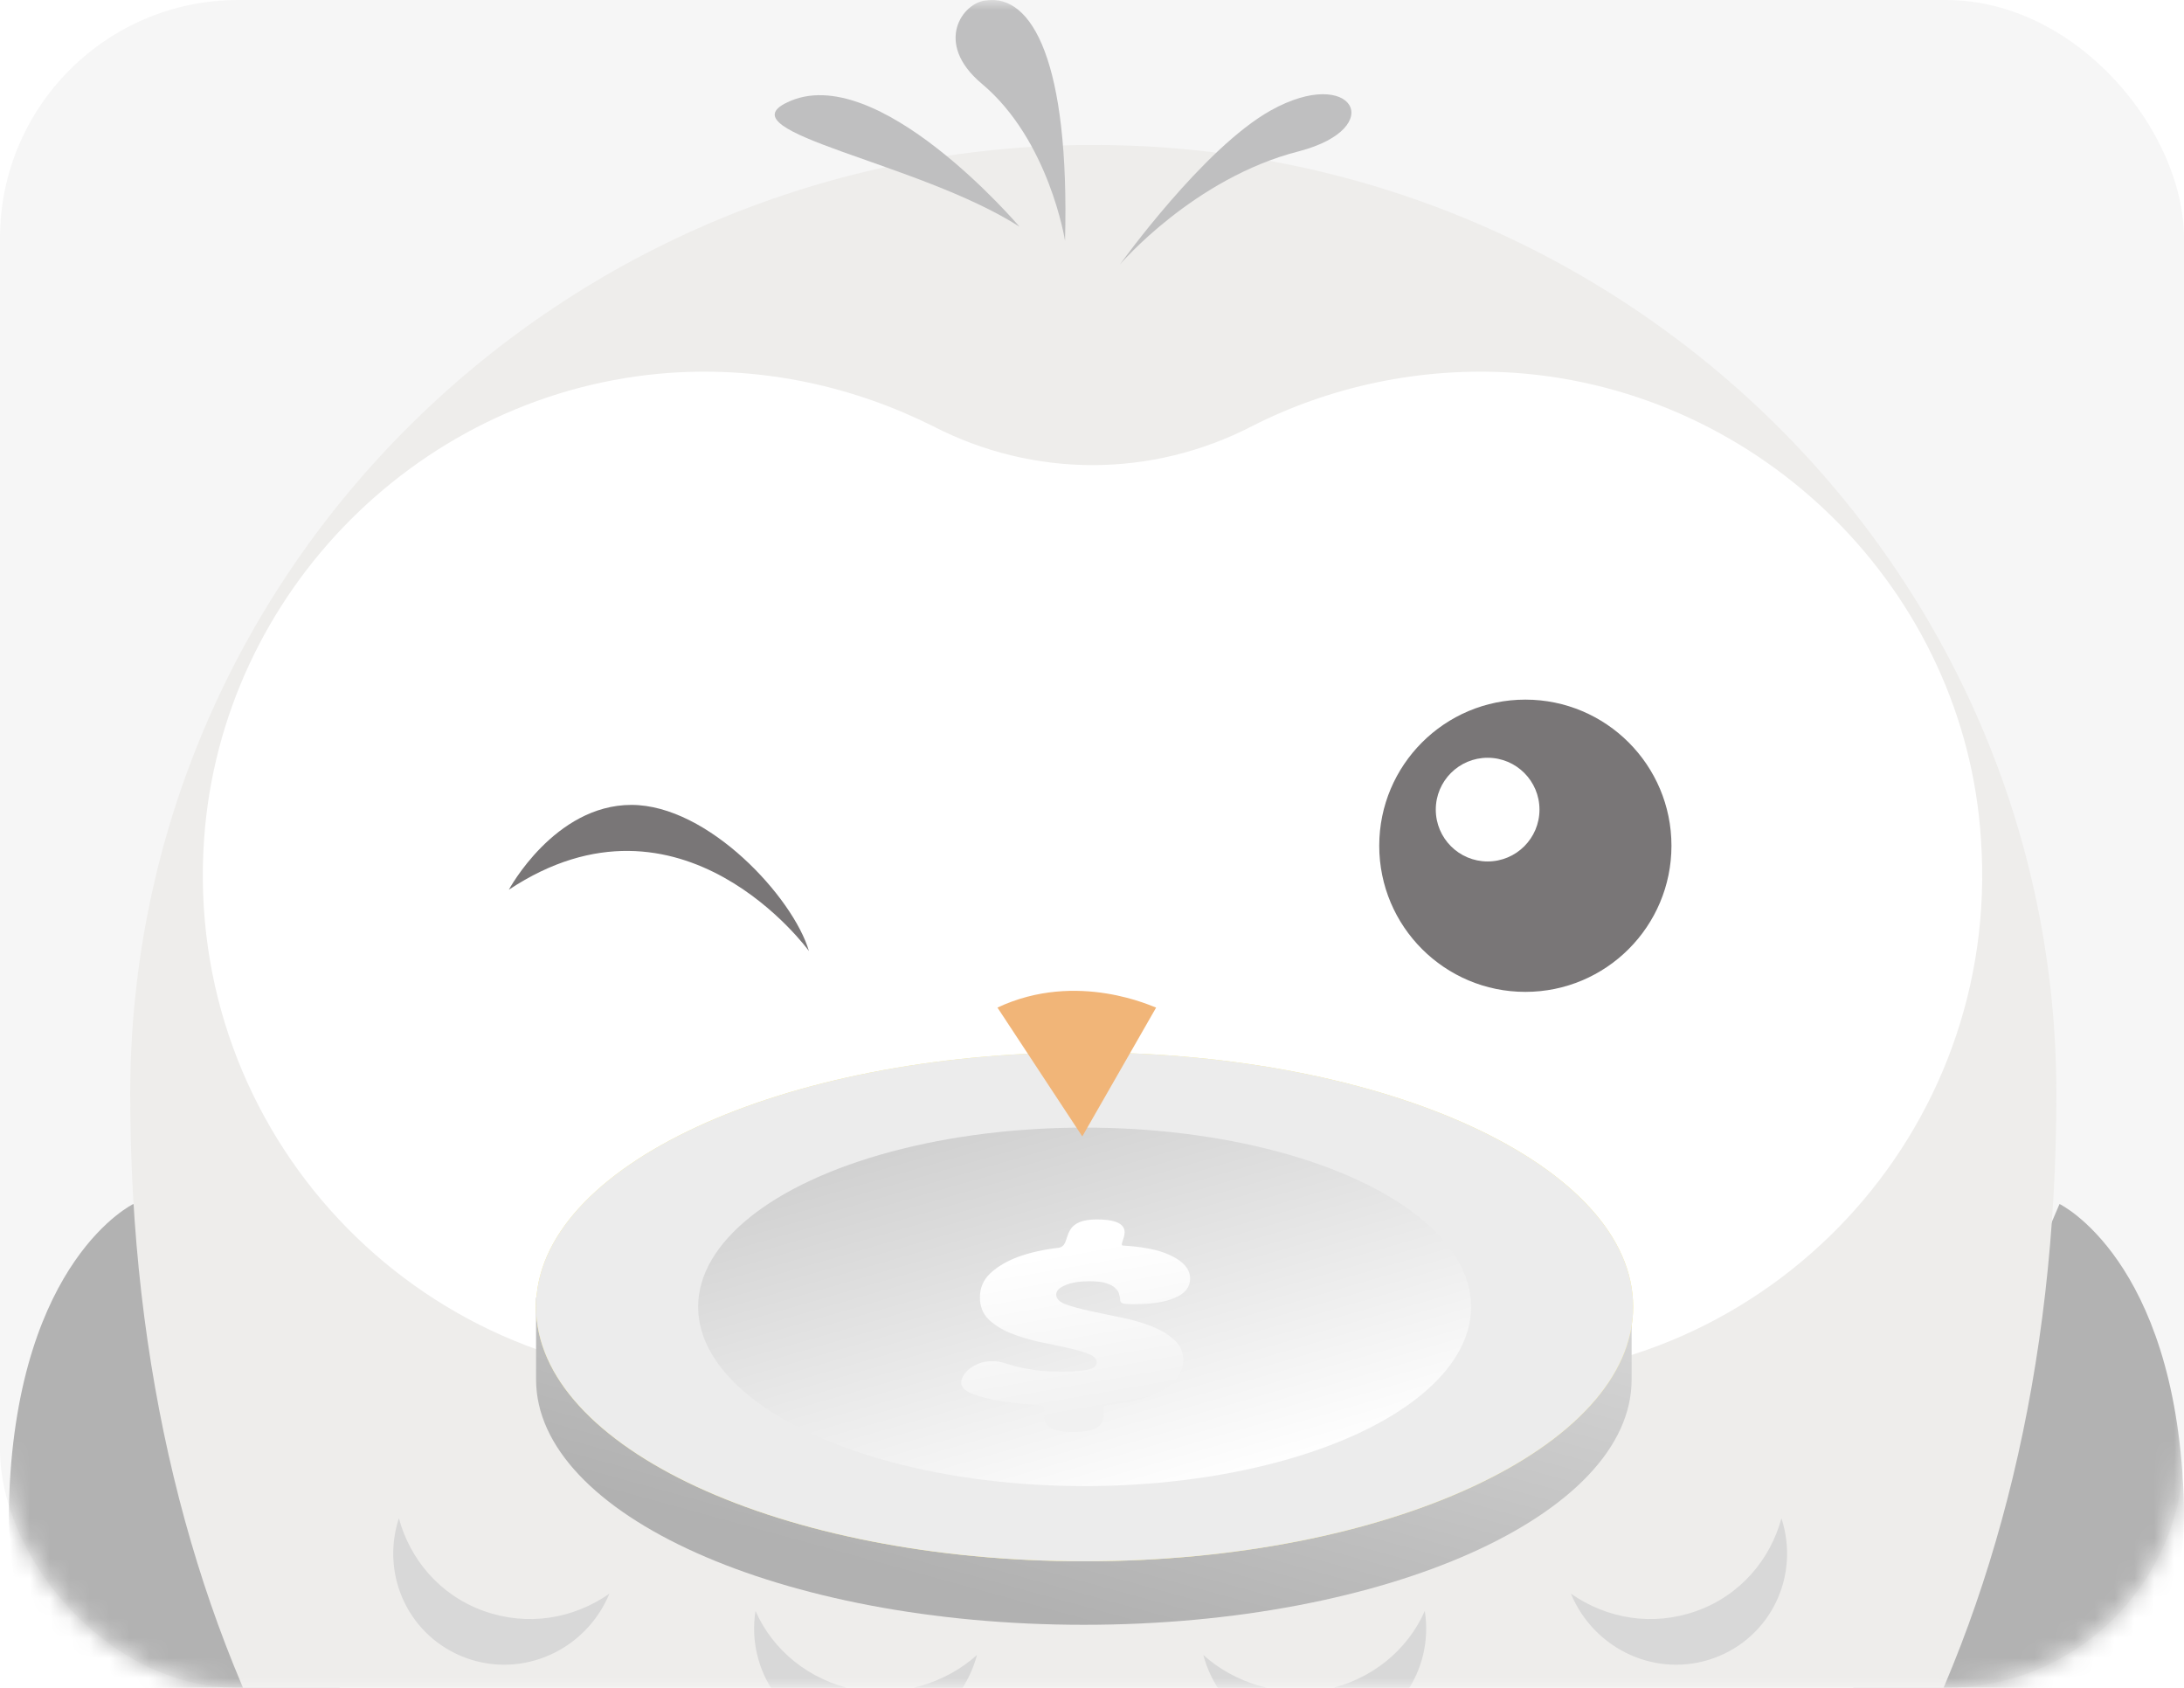 <svg width="110" height="85" viewBox="0 0 110 85" fill="none" xmlns="http://www.w3.org/2000/svg">
<rect width="110" height="85" rx="12" fill="#F6F6F6"/>
<mask id="mask0" style="mask-type:alpha" maskUnits="userSpaceOnUse" x="0" y="0" width="110" height="85">
<rect width="110" height="85" rx="12" fill="white"/>
</mask>
<g mask="url(#mask0)">
<path d="M6.717 60.633C6.717 60.633 0.941 63.403 0.466 75.272C-0.088 88.566 11.781 98.853 24.521 102.335L6.717 60.633Z" fill="#B2B2B2"/>
<path d="M103.73 60.633C103.73 60.633 109.506 63.403 109.981 75.272C110.535 88.566 98.666 98.853 85.926 102.335L103.73 60.633Z" fill="#B2B2B2"/>
<path d="M55.065 7.3C28.24 7.3 6.559 28.744 6.559 55.094C6.559 82.79 18.824 102.889 36.311 111.197C40.031 112.938 44.303 112.622 47.864 110.723C50.001 109.536 52.454 108.903 55.065 108.903C57.676 108.903 60.13 109.536 62.266 110.723C65.827 112.701 70.179 112.938 73.819 111.197C91.307 102.889 103.572 82.79 103.572 55.094C103.572 28.665 81.811 7.3 55.065 7.3Z" fill="#EEEDEB"/>
<path d="M76.272 18.774C71.524 18.457 66.935 19.486 63.057 21.464C57.993 24.076 52.058 24.076 46.994 21.464C43.038 19.486 38.527 18.457 33.779 18.774C21.277 19.644 11.148 29.773 10.278 42.275C9.249 57.073 20.96 69.417 35.52 69.417C39.714 69.417 43.671 68.388 47.152 66.568C52.058 64.036 57.993 64.036 62.899 66.568C66.381 68.388 70.337 69.417 74.531 69.417C89.091 69.417 100.802 57.073 99.774 42.275C98.982 29.773 88.775 19.644 76.272 18.774Z" fill="white"/>
<path fill-rule="evenodd" clip-rule="evenodd" d="M24.363 81.128C22.147 80.337 20.644 78.517 20.09 76.459C19.14 79.387 20.644 82.473 23.492 83.502C26.341 84.531 29.506 83.106 30.693 80.258C28.873 81.524 26.579 81.919 24.363 81.128ZM36.47 96.163C34.254 95.371 32.751 93.552 32.197 91.494C31.247 94.422 32.751 97.508 35.599 98.537C38.448 99.565 41.613 98.141 42.8 95.292C40.98 96.558 38.685 96.954 36.47 96.163ZM51.504 96.084C52.691 97.904 54.749 99.17 57.044 99.249C59.338 99.328 61.475 98.299 62.82 96.558C62.583 99.565 59.971 101.939 56.964 101.781C53.878 101.623 51.504 99.091 51.504 96.084ZM75.481 95.53C77.696 94.738 79.2 92.918 79.754 90.861C80.703 93.789 79.2 96.875 76.351 97.904C73.502 98.932 70.337 97.508 69.15 94.659C70.97 95.925 73.265 96.321 75.481 95.53ZM38.052 81.128C38.923 83.106 40.743 84.61 43.037 85.085C45.332 85.48 47.627 84.768 49.209 83.344C48.418 86.272 45.569 88.171 42.563 87.617C39.556 86.984 37.577 84.135 38.052 81.128ZM85.451 81.128C87.667 80.337 89.171 78.517 89.725 76.459C90.674 79.387 89.171 82.473 86.322 83.502C83.473 84.531 80.308 83.106 79.121 80.258C80.941 81.524 83.236 81.919 85.451 81.128ZM71.762 81.128C70.891 83.106 69.071 84.61 66.777 85.085C64.482 85.48 62.187 84.768 60.605 83.344C61.396 86.272 64.244 88.171 67.251 87.617C70.258 86.984 72.237 84.135 71.762 81.128Z" fill="#D8D8D8"/>
<path d="M56.411 13.314C56.411 13.314 60.13 8.962 65.432 7.616C69.942 6.43 68.122 3.264 64.008 5.559C60.605 7.458 56.411 13.314 56.411 13.314Z" fill="#BFBFC0"/>
<path d="M53.642 12.127C53.642 12.127 52.851 7.063 49.448 4.214C46.995 2.157 48.499 0.099 49.685 0.02C51.98 -0.296 53.879 3.106 53.642 12.127Z" fill="#BFBFC0"/>
<path d="M51.347 11.415C51.347 11.415 44.146 2.948 39.636 5.163C36.47 6.667 46.282 8.17 51.347 11.415Z" fill="#BFBFC0"/>
</g>
<path d="M82.179 69.471C82.179 76.294 69.827 81.825 54.59 81.825C39.352 81.825 27 76.294 27 69.471C27 68.331 27 65.353 27 65.353C27 65.353 41.9 57.118 54.59 57.118C67.937 57.118 82.179 66.177 82.179 66.177C82.179 66.177 82.179 68.625 82.179 69.471Z" fill="url(#paint0_linear)"/>
<path d="M82.256 65.813C82.256 72.889 69.887 78.626 54.628 78.626C39.37 78.626 27 72.889 27 65.813C27 58.737 39.37 53 54.628 53C69.887 53 82.256 58.737 82.256 65.813Z" fill="#FCEF86"/>
<path d="M82.256 65.813C82.256 72.889 69.887 78.626 54.628 78.626C39.37 78.626 27 72.889 27 65.813C27 58.737 39.37 53 54.628 53C69.887 53 82.256 58.737 82.256 65.813Z" fill="#ECECEC"/>
<ellipse cx="54.627" cy="65.813" rx="19.465" ry="9.027" fill="url(#paint1_linear)"/>
<g filter="url(#filter0_d)">
<path d="M55.24 60.412C57.551 60.412 56.231 61.707 56.557 61.726C57.557 61.786 58.327 61.938 58.868 62.182C59.585 62.496 59.943 62.901 59.943 63.396C59.943 63.814 59.692 64.133 59.191 64.352C58.707 64.571 57.999 64.68 57.067 64.68C56.816 64.68 56.646 64.666 56.557 64.638C56.467 64.609 56.422 64.557 56.422 64.481C56.422 64.395 56.404 64.3 56.368 64.195C56.35 64.081 56.288 63.976 56.18 63.881C56.091 63.776 55.938 63.691 55.723 63.624C55.526 63.557 55.24 63.524 54.863 63.524C54.362 63.524 53.959 63.591 53.654 63.724C53.349 63.848 53.197 64.005 53.197 64.195C53.197 64.395 53.349 64.557 53.654 64.68C53.977 64.795 54.371 64.904 54.837 65.009C55.32 65.113 55.84 65.223 56.395 65.337C56.951 65.442 57.461 65.585 57.927 65.765C58.411 65.946 58.805 66.174 59.11 66.451C59.432 66.717 59.594 67.064 59.594 67.493C59.594 68.178 59.137 68.739 58.223 69.177C57.601 69.475 56.768 69.671 55.723 69.767C55.233 69.811 56.342 71.118 54.057 71.118C51.773 71.118 53.027 69.81 52.364 69.762C51.719 69.724 51.101 69.662 50.509 69.577C49.918 69.482 49.416 69.358 49.004 69.206C48.61 69.053 48.413 68.863 48.413 68.635C48.413 68.549 48.44 68.444 48.494 68.32C48.565 68.197 48.664 68.078 48.789 67.964C48.933 67.85 49.094 67.754 49.273 67.678C49.47 67.593 49.703 67.55 49.972 67.55C50.187 67.55 50.384 67.578 50.563 67.635C50.742 67.692 50.948 67.754 51.181 67.821C51.432 67.878 51.737 67.935 52.095 67.992C52.453 68.049 52.928 68.078 53.52 68.078C53.968 68.078 54.362 68.049 54.702 67.992C55.06 67.935 55.24 67.807 55.24 67.607C55.24 67.426 55.096 67.283 54.81 67.178C54.523 67.064 54.156 66.96 53.708 66.865C53.278 66.769 52.803 66.669 52.283 66.565C51.782 66.451 51.307 66.303 50.859 66.122C50.429 65.941 50.071 65.713 49.784 65.437C49.497 65.151 49.354 64.785 49.354 64.338C49.354 63.852 49.533 63.443 49.891 63.11C50.267 62.767 50.742 62.492 51.316 62.282C51.907 62.073 52.57 61.925 53.305 61.84C54.039 61.745 53.305 60.412 55.24 60.412Z" fill="url(#paint2_linear)"/>
</g>
<path d="M76.826 49.951C80.89 49.951 84.185 46.656 84.185 42.592C84.185 38.528 80.89 35.233 76.826 35.233C72.762 35.233 69.467 38.528 69.467 42.592C69.467 46.656 72.762 49.951 76.826 49.951Z" fill="#797677"/>
<path d="M74.927 43.383C76.369 43.383 77.538 42.214 77.538 40.772C77.538 39.33 76.369 38.161 74.927 38.161C73.484 38.161 72.315 39.33 72.315 40.772C72.315 42.214 73.484 43.383 74.927 43.383Z" fill="white"/>
<path d="M25.629 44.807C25.629 44.807 27.924 40.535 31.801 40.535C35.678 40.535 39.951 45.203 40.743 47.894C40.743 47.894 34.333 39.031 25.629 44.807Z" fill="#797677"/>
<path d="M50.238 50.742L54.511 57.231L58.23 50.742C58.151 50.742 54.274 48.843 50.238 50.742Z" fill="#F1B578"/>
<defs>
<filter id="filter0_d" x="48.413" y="60.412" width="11.53" height="11.706" filterUnits="userSpaceOnUse" color-interpolation-filters="sRGB">
<feFlood flood-opacity="0" result="BackgroundImageFix"/>
<feColorMatrix in="SourceAlpha" type="matrix" values="0 0 0 0 0 0 0 0 0 0 0 0 0 0 0 0 0 0 127 0" result="hardAlpha"/>
<feOffset dy="1"/>
<feComposite in2="hardAlpha" operator="out"/>
<feColorMatrix type="matrix" values="0 0 0 0 0.725 0 0 0 0 0.725 0 0 0 0 0.725 0 0 0 0.5 0"/>
<feBlend mode="normal" in2="BackgroundImageFix" result="effect1_dropShadow"/>
<feBlend mode="normal" in="SourceGraphic" in2="effect1_dropShadow" result="shape"/>
</filter>
<linearGradient id="paint0_linear" x1="78.103" y1="64.698" x2="72.065" y2="86.635" gradientUnits="userSpaceOnUse">
<stop stop-color="#D7D7D7"/>
<stop offset="1" stop-color="#B1B1B1"/>
</linearGradient>
<linearGradient id="paint1_linear" x1="48.034" y1="57.15" x2="53.832" y2="77.206" gradientUnits="userSpaceOnUse">
<stop stop-color="#D1D1D1"/>
<stop offset="0.994" stop-color="white"/>
</linearGradient>
<linearGradient id="paint2_linear" x1="51.907" y1="62.268" x2="53.335" y2="70.408" gradientUnits="userSpaceOnUse">
<stop stop-color="white"/>
<stop offset="0" stop-color="white"/>
<stop offset="1" stop-color="#F1F1F1"/>
</linearGradient>
</defs>
</svg>
